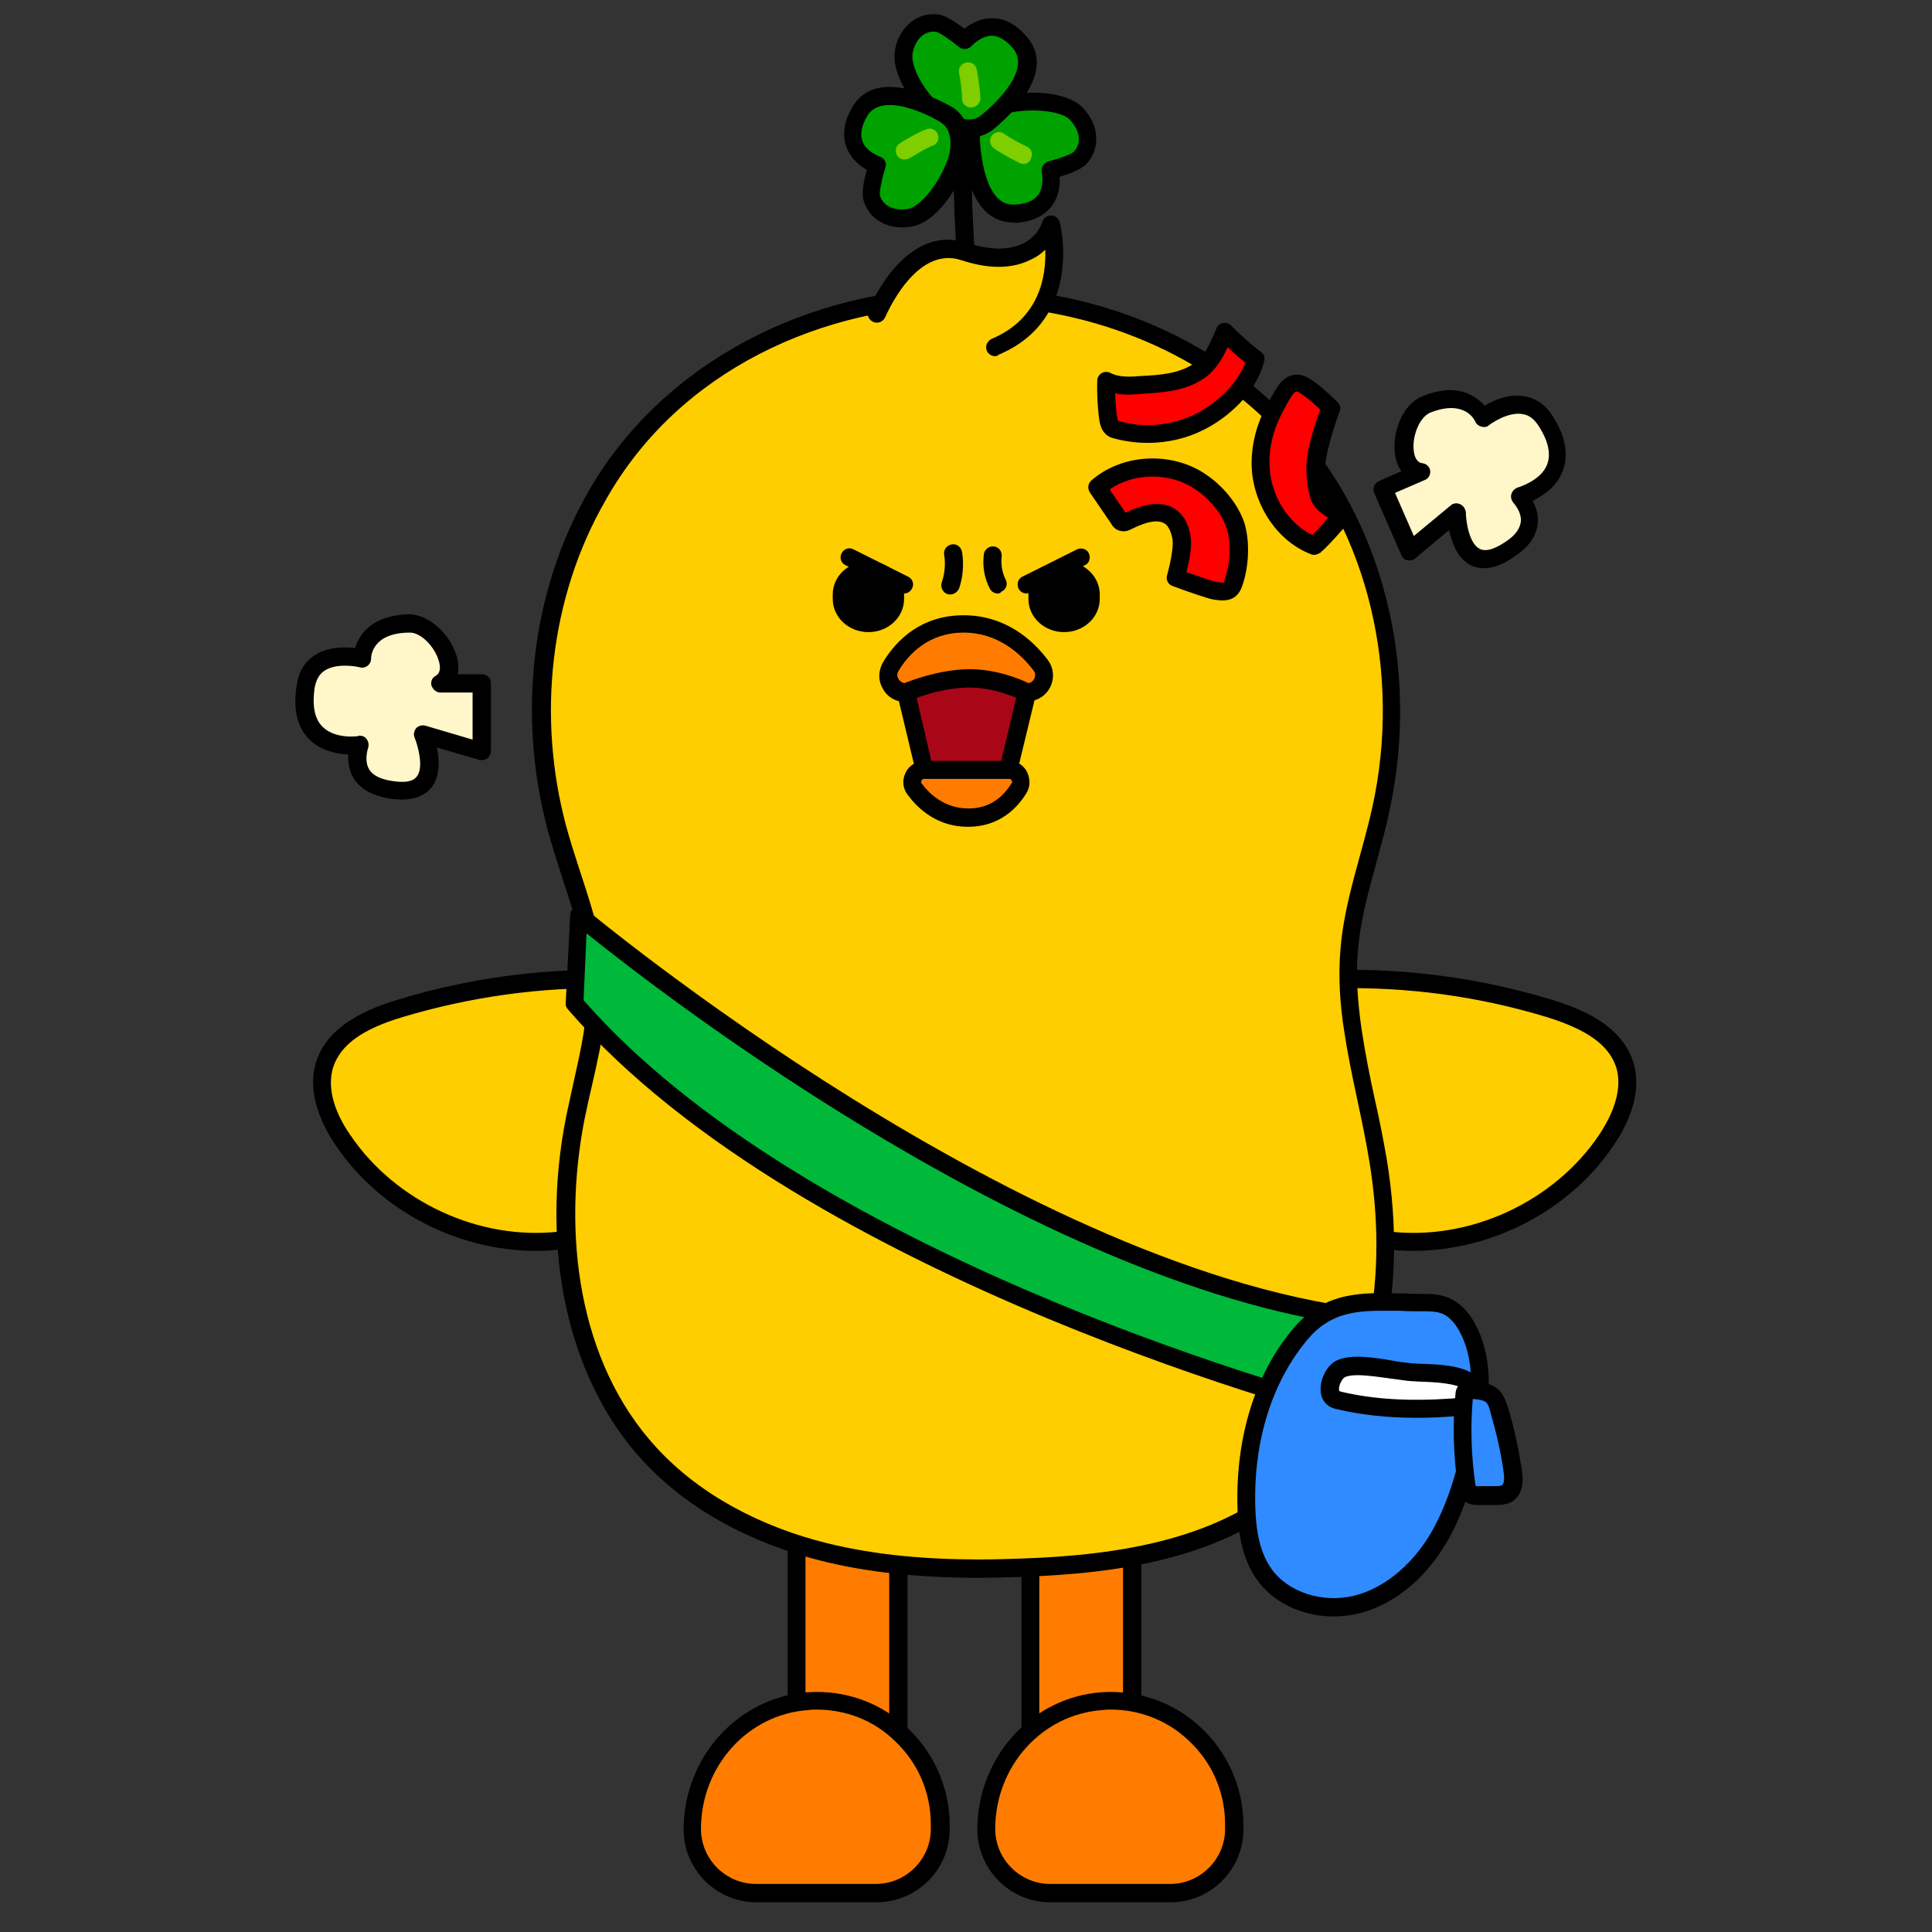 <?xml version="1.0" encoding="utf-8"?>
<!-- Generator: Adobe Illustrator 26.0.3, SVG Export Plug-In . SVG Version: 6.00 Build 0)  -->
<svg version="1.1" id="레이어_1" xmlns="http://www.w3.org/2000/svg" xmlns:xlink="http://www.w3.org/1999/xlink" x="0px"
	 y="0px" viewBox="0 0 390 390" style="enable-background:new 0 0 390 390;" xml:space="preserve">
<rect x="0" y="0" width="390" height="390" fill="#333333" stroke="none"/>
<style type="text/css">
	.st0{fill:#FFCE00;}
	.st1{fill:#00A200;}
	.st2{fill:#7FCE00;}
	.st3{fill:#FF7C00;}
	.st4{fill:#00B839;}
	.st5{fill:#2F8BFF;}
	.st6{fill:#FFFFFF;}
	.st7{fill:#FF0000;}
	.st8{fill:#FFF6C9;}
	.st9{fill-rule:evenodd;clip-rule:evenodd;}
	.st10{fill:#A90718;}
</style>
<g>
	<g>
		<g>
			<path class="st0" d="M195.9,63.7c0,0-2.5-26.4-1.2-34.6"/>
			<path d="M194.1,63.8c-0.1-1.1-2.5-26.7-1.2-35.1l3.6,0.6c-1.2,7.9,1.2,33.9,1.2,34.2L194.1,63.8z"/>
		</g>
	</g>
	<g>
		<g>
			<g>
				<path class="st1" d="M203.4,20.9c-3.7,0.7-7.6,3.3-7.4,7.1c0.1,3,1.2,15.4,8.9,15.1c9.1-0.4,7.1-8.7,7.1-8.7s5-1.3,6.1-2.6
					c2.8-3.2,1-7.2-1.1-9.1C214.8,20.6,208.8,19.9,203.4,20.9z"/>
				<path d="M204.5,44.9c-8.9,0-10.2-12.8-10.4-16.8c-0.2-4.7,4.3-8,8.8-8.9c5.3-1,12.2-0.6,15.3,2.2c3.1,2.8,4.5,7.8,1.2,11.6
					c-1,1.2-3.6,2.1-5.5,2.7c0.1,1.6-0.1,3.9-1.6,5.9c-1.6,2.1-4.1,3.2-7.4,3.4C204.8,44.9,204.7,44.9,204.5,44.9z M208.5,22.3
					c-1.5,0-3.1,0.1-4.8,0.5l0,0c-3,0.6-6,2.6-5.9,5.2c0.1,2.3,0.9,13.7,7,13.3c2.2-0.1,3.8-0.7,4.7-1.9c1.4-1.8,0.8-4.6,0.8-4.6
					c-0.2-1,0.4-1.9,1.3-2.2c2.3-0.6,4.8-1.5,5.2-2c2.3-2.6,0-5.6-0.9-6.5C214.8,23,211.9,22.3,208.5,22.3z M203.4,20.9L203.4,20.9
					L203.4,20.9z"/>
			</g>
			<g>
				<path class="st2" d="M206.6,33.1c-0.3,0-0.5-0.1-0.8-0.2c-0.1-0.1-3.5-1.7-5.2-3c-0.8-0.6-1-1.7-0.4-2.5c0.6-0.8,1.7-1,2.5-0.4
					c1.2,0.9,3.7,2.2,4.6,2.6c0.9,0.4,1.3,1.5,0.8,2.4C207.9,32.7,207.3,33.1,206.6,33.1z"/>
			</g>
		</g>
		<g>
			<g>
				<path class="st1" d="M189,23c2.7,2.5,7.1,4.1,10,1.8c2.4-1.9,11.8-10,6.9-16.1c-5.7-7.2-11.3-0.6-11.3-0.6s-4-3.3-5.7-3.5
					c-4.3-0.4-6.4,3.5-6.7,6.2C181.9,14,184.9,19.3,189,23z"/>
				<path d="M195.7,27.8c-2.8,0-5.8-1.4-7.9-3.4l0,0c-3.9-3.6-7.7-9.5-7.2-13.7c0.4-4.1,3.6-8.3,8.7-7.8c1.5,0.1,3.8,1.7,5.4,2.9
					c1.2-1,3.3-2.2,5.7-2.1c2.6,0,5,1.4,7.1,4c5.8,7.2-4.1,16.1-7.2,18.6C198.8,27.3,197.3,27.8,195.7,27.8z M190.2,21.7
					c2.2,2,5.7,3.3,7.7,1.7c1.8-1.4,10.4-8.8,6.7-13.5c-1.4-1.7-2.8-2.6-4.3-2.7c-2.3,0-4.2,2.1-4.2,2.1c-0.6,0.7-1.8,0.8-2.5,0.2
					c-1.8-1.5-4-3-4.7-3.1c-3.4-0.3-4.6,3.3-4.7,4.6C183.9,13.3,186.1,18,190.2,21.7z"/>
			</g>
			<g>
				<path class="st2" d="M196,21.7C196,21.7,196,21.7,196,21.7c-1,0-1.8-0.8-1.8-1.8c0-1.5-0.4-4.3-0.6-5.2c-0.2-1,0.5-1.9,1.5-2.1
					c1-0.2,1.9,0.5,2.1,1.5c0,0.2,0.7,3.8,0.7,5.9C197.8,20.9,197,21.7,196,21.7z"/>
			</g>
		</g>
		<g>
			<g>
				<path class="st1" d="M193,33.1c1.3-3.5,1.2-8.2-2.1-10c-2.6-1.5-13.7-7.2-17.5-0.5c-4.5,8,3.6,10.7,3.6,10.7s-1.6,4.9-1.1,6.6
					c1.2,4.1,5.6,4.7,8.2,3.9C187.3,43,191.1,38.3,193,33.1z"/>
				<path d="M182.1,45.9c-3.3,0-6.7-1.7-7.8-5.5c-0.4-1.5,0.1-4.2,0.7-6.1c-1.4-0.8-3.2-2.2-4.1-4.5c-0.9-2.4-0.6-5.1,1.1-8.1
					c4.6-8.1,16.4-2.2,20-0.2c4.1,2.3,4.5,7.9,2.9,12.2l0,0c-1.9,5-6,10.7-10,11.8C183.9,45.8,183,45.9,182.1,45.9z M179.6,21.2
					c-1.9,0-3.6,0.6-4.6,2.3c-1.1,2-1.4,3.6-0.9,5c0.8,2.2,3.5,3.1,3.5,3.1c0.9,0.3,1.5,1.3,1.1,2.3c-0.7,2.3-1.2,4.8-1.1,5.5
					c1,3.3,4.8,3,6,2.7c2.1-0.6,5.6-4.4,7.6-9.6c1.1-2.8,1-6.5-1.3-7.8C188.7,23.9,183.7,21.2,179.6,21.2z M193,33.1L193,33.1
					L193,33.1z"/>
			</g>
			<g>
				<path class="st2" d="M182.6,32.2c-0.6,0-1.2-0.3-1.5-0.8c-0.5-0.8-0.3-2,0.6-2.5c0.1-0.1,3.3-2.1,5.3-2.8c0.9-0.4,2,0.1,2.3,1
					c0.4,0.9-0.1,2-1,2.3c-1.4,0.5-3.8,2-4.6,2.5C183.2,32.1,182.9,32.2,182.6,32.2z"/>
			</g>
		</g>
	</g>
</g>
<g>
	<g>
		<rect x="160.8" y="285.7" class="st3" width="20.5" height="87.9"/>
		<path d="M183.1,375.4H159v-91.5h24.2V375.4z M162.6,371.7h16.9v-84.3h-16.9V371.7z"/>
	</g>
	<g>
		<path class="st3" d="M189.9,368.4c0-14.4-12.1-25.9-26.7-25c-13.3,0.9-23.4,12.5-23.4,25.8v0c0,7.1,5.8,12.9,12.9,12.9h24.2
			c7.1,0,12.9-5.8,12.9-12.9V368.4z"/>
		<path d="M176.9,384h-24.2c-8.1,0-14.7-6.6-14.7-14.7c0-14.6,11-26.7,25.1-27.7c7.5-0.5,14.7,2.1,20.1,7.2
			c5.4,5.1,8.5,12.2,8.5,19.6v0.9C191.7,377.4,185.1,384,176.9,384z M164.8,345.1c-0.5,0-1,0-1.6,0.1c-12.2,0.8-21.7,11.3-21.7,24
			c0,6.1,5,11.1,11.1,11.1h24.2c6.1,0,11.1-5,11.1-11.1v-0.9c0-6.5-2.6-12.5-7.3-16.9C176.4,347.3,170.8,345.1,164.8,345.1z"/>
	</g>
</g>
<g>
	<g>
		<rect x="208" y="284" class="st3" width="20.5" height="88.1"/>
		<path d="M230.4,373.9h-24.2v-91.7h24.2V373.9z M209.8,370.3h16.9v-84.5h-16.9V370.3z"/>
	</g>
	<g>
		<path class="st3" d="M249.2,368.4c0-14.4-12.1-25.9-26.7-25c-13.3,0.9-23.4,12.5-23.4,25.8v0c0,7.1,5.8,12.9,12.9,12.9h24.2
			c7.1,0,12.9-5.8,12.9-12.9V368.4z"/>
		<path d="M236.3,384H212c-8.1,0-14.7-6.6-14.7-14.7c0-14.6,11-26.7,25.1-27.7c7.5-0.5,14.7,2.1,20.1,7.2c5.4,5.1,8.5,12.2,8.5,19.6
			v0.9C251,377.4,244.4,384,236.3,384z M224.2,345.1c-0.5,0-1,0-1.6,0.1c-12.2,0.8-21.7,11.3-21.7,24c0,6.1,5,11.1,11.1,11.1h24.2
			c6.1,0,11.1-5,11.1-11.1v-0.9c0-6.5-2.6-12.5-7.3-16.9C235.7,347.3,230.1,345.1,224.2,345.1z"/>
	</g>
</g>
<g>
	<path class="st0" d="M139.7,202.3c-4.1-3.9-10.3-4.6-16-4.7c-14.5-0.3-29.1,1.7-43,5.9c-6.3,1.9-13.1,5-15.2,11.1
		c-1.7,5.2,0.5,10.9,3.6,15.4c9.5,14.1,27.1,22.2,44,20.3"/>
	<path d="M108.2,252.5c-15.9,0-31.7-8.2-40.5-21.4c-2.9-4.3-5.9-10.8-3.8-17c2.5-7.3,10.5-10.5,16.4-12.3c14.1-4.3,28.8-6.3,43.5-6
		c5.9,0.1,12.6,0.8,17.2,5.2c0.7,0.7,0.8,1.8,0.1,2.6c-0.7,0.7-1.8,0.8-2.6,0.1c-3.7-3.5-9.6-4.1-14.8-4.2
		c-14.4-0.3-28.7,1.7-42.4,5.8c-8.1,2.4-12.5,5.6-14,10c-1.6,4.9,0.9,10.2,3.4,13.8c9.1,13.5,26.1,21.4,42.3,19.5
		c1-0.1,1.9,0.6,2,1.6c0.1,1-0.6,1.9-1.6,2C111.7,252.4,109.9,252.5,108.2,252.5z"/>
</g>
<g>
	<path class="st0" d="M253.8,202.3c4.1-3.9,10.3-4.6,16-4.7c14.5-0.3,29.1,1.7,43,5.9c6.3,1.9,13.1,5,15.2,11.1
		c1.7,5.2-0.5,10.9-3.6,15.4c-9.5,14.1-27.1,22.2-44,20.3"/>
	<path d="M285.3,252.5c-1.7,0-3.5-0.1-5.2-0.3c-1-0.1-1.7-1-1.6-2c0.1-1,1.1-1.7,2-1.6c16.2,1.9,33.2-6,42.3-19.5
		c2.4-3.6,5-9,3.4-13.8c-1.5-4.4-5.9-7.5-14-10c-13.8-4.2-28-6.1-42.4-5.8c-5.2,0.1-11.1,0.7-14.8,4.2c-0.7,0.7-1.9,0.6-2.6-0.1
		c-0.7-0.7-0.6-1.9,0.1-2.6c4.6-4.3,11.3-5.1,17.2-5.2c14.7-0.3,29.4,1.7,43.5,6c5.9,1.8,13.9,5,16.4,12.3c2.1,6.3-0.9,12.7-3.8,17
		C317,244.3,301.2,252.5,285.3,252.5z"/>
</g>
<g>
	<g>
		<path class="st0" d="M197.7,316.6c-12,0-22.3-1.1-31.4-3.4c-14.5-3.6-26.7-10.5-35.3-19.8c-14.6-15.9-20.2-41.3-14.9-67.9
			c0.4-2.3,1-4.5,1.5-6.8c1.5-6.5,3-13.1,2.8-19.7c-0.2-7.5-2.5-14.6-5-22.1c-1-3.2-2.1-6.5-3-9.7c-6.2-23.1-3.2-47.6,8.2-67.3
			c14.2-24.7,42.8-40.1,74.5-40.1c25.2,0,48.7,9.7,64.5,26.5c18,19.2,25.4,48.6,19.3,76.8c-0.7,3.4-1.7,6.9-2.6,10.2
			c-1.6,6-3.4,12.2-3.9,18.5c-0.4,5-0.2,10.2,0.8,16.6c0.7,4.6,1.7,9.3,2.6,13.8c0.8,3.9,1.7,8,2.4,12c4.5,27.1-1.3,50.6-16,64.6
			c-15.3,14.6-37.7,17.2-55.6,17.8C203.6,316.6,200.6,316.6,197.7,316.6L197.7,316.6z"/>
	</g>
	<g>
		<path d="M195,61.6c23.4,0,46.9,8.6,63.2,25.9c18.4,19.6,24.6,48.9,18.9,75.1c-2.1,9.7-5.7,19.1-6.5,28.9c-0.5,5.7-0.1,11.4,0.8,17
			c1.3,8.6,3.6,17.2,5,25.8c3.7,22.2,0.9,47.4-15.4,63c-14.1,13.4-34.9,16.6-54.4,17.3c-2.9,0.1-5.9,0.2-8.8,0.2
			c-10.4,0-20.8-0.8-30.9-3.3c-12.9-3.2-25.4-9.5-34.4-19.3c-15.9-17.3-19-43.3-14.5-66.3c1.8-8.9,4.6-17.8,4.3-26.9
			c-0.3-11.1-5.1-21.5-8-32.2c-5.9-21.9-3.4-46.2,8-65.9C137,74.8,166,61.6,195,61.6 M195,58c-32.4,0-61.5,15.7-76.1,41
			c-11.6,20.1-14.6,45.2-8.3,68.7c0.9,3.3,2,6.6,3,9.8c2.4,7.4,4.7,14.3,4.9,21.6c0.2,6.4-1.2,12.6-2.7,19.3c-0.5,2.3-1,4.6-1.5,6.9
			c-5.4,27.2,0.4,53.2,15.4,69.5c8.8,9.6,21.4,16.6,36.2,20.3c9.2,2.3,19.6,3.4,31.8,3.4c2.8,0,5.8-0.1,9-0.2
			c18.1-0.7,41-3.3,56.7-18.3c15.1-14.4,21.1-38.5,16.5-66.2c-0.7-4-1.5-8.1-2.4-12c-1-4.5-1.9-9.2-2.6-13.7
			c-0.9-6.2-1.2-11.3-0.8-16.1c0.5-6.1,2.1-11.9,3.8-18.1c0.9-3.4,1.9-6.8,2.6-10.3c6.2-28.7-1.3-58.8-19.8-78.4
			C244.7,67.8,220.7,58,195,58L195,58z"/>
	</g>
</g>
<g>
	<g>
		<path class="st4" d="M116.8,184.9c0,0,88.9,74.8,161.7,81.6c0,0-0.9,13.7-4.6,19.2c0,0-110.1-27.6-157.9-83.1L116.8,184.9z"/>
		<path d="M273.9,287.5c-0.1,0-0.3,0-0.4-0.1c-1.1-0.3-111.2-28.4-158.9-83.7c-0.3-0.4-0.5-0.8-0.4-1.3l0.9-17.7
			c0-0.7,0.5-1.3,1.1-1.6c0.6-0.3,1.4-0.2,1.9,0.3c0.9,0.7,89.3,74.5,160.7,81.2c1,0.1,1.7,0.9,1.6,1.9c0,0.6-1,14.3-4.9,20.1
			C275.1,287.2,274.5,287.5,273.9,287.5z M117.8,201.9c44.4,50.8,142.7,78.3,155.2,81.6c2-4,3.1-11.3,3.5-15.5
			c-64.9-7.1-142.5-67-158.1-79.6L117.8,201.9z"/>
	</g>
	<g>
		<path class="st5" d="M286.9,262.9c1.7,0,3.4,0,4.9,0.7c2,0.8,3.4,2.6,4.4,4.5c3.7,7,2.6,15.6,0.9,23.4c-1.5,6.8-3.5,13.7-7.2,19.7
			s-9.3,11-16.1,12.7c-6.8,1.7-14.8-0.5-18.8-6.3c-2.7-3.8-3.4-8.7-3.5-13.4c-0.4-12.6,2.9-25.8,11.2-35.3
			C269.5,261.3,277.6,262.9,286.9,262.9z"/>
		<path d="M269.2,326.3c-6.3,0-12.3-2.8-15.6-7.6c-3.1-4.5-3.7-10-3.8-14.4c-0.4-14.4,3.7-27.4,11.6-36.5c6.2-7.1,13.6-6.9,21.3-6.7
			c1.4,0,2.8,0.1,4.2,0.1l0,0c1.8,0,3.7,0,5.6,0.8c2.1,0.9,3.9,2.7,5.3,5.3c4.1,7.6,2.8,16.8,1.1,24.7c-1.4,6.4-3.4,13.8-7.4,20.2
			c-4.3,7-10.5,11.8-17.2,13.5C272.6,326.1,270.9,326.3,269.2,326.3z M278.7,264.6c-5.7,0-10.4,0.8-14.5,5.5
			c-7.3,8.5-11.2,20.6-10.8,34.1c0.1,3.8,0.6,8.7,3.2,12.4c3.3,4.8,10.4,7.1,16.8,5.5c5.7-1.4,11.2-5.8,15-11.9c3.7-6,5.6-13,7-19.1
			c1.6-7.3,2.8-15.6-0.7-22.2c-1-1.9-2.2-3.1-3.5-3.7c-1.2-0.5-2.8-0.5-4.2-0.5c-1.5,0-2.9,0-4.3-0.1
			C281.3,264.6,279.9,264.6,278.7,264.6z"/>
	</g>
	<g>
		<path class="st6" d="M284,276.9c-3.8-0.4-10.2-2-13.2-0.6c-2.1,0.9-3.6,5.6-0.6,6.3c7.5,1.8,15.4,2,23.1,1.5
			c2.9-0.2,6.9-2.6,3.4-5.1c-2.8-2-8.6-1.8-11.8-2C284.6,277,284.3,276.9,284,276.9z"/>
		<path d="M286,286.2c-6,0-11.4-0.6-16.4-1.8c-1.7-0.4-2.9-1.7-3-3.6c-0.2-2.4,1.3-5.3,3.3-6.2c2.8-1.3,7.4-0.6,11.4,0.1
			c1,0.2,2,0.3,2.8,0.4h0c0.3,0,0.6,0.1,0.8,0.1c0.5,0,1.2,0.1,1.9,0.1c3.6,0.1,8.1,0.3,10.9,2.2c2.3,1.7,2.3,3.5,2,4.4
			c-0.7,2.3-3.8,3.8-6.3,4C290.8,286.1,288.4,286.2,286,286.2z M274.1,277.6c-1.1,0-2,0.1-2.6,0.4c-0.5,0.2-1.3,1.6-1.2,2.5
			c0,0.3,0.1,0.3,0.3,0.4c6.6,1.6,14,2,22.6,1.4c1.5-0.1,2.9-0.9,3.1-1.3c0,0.1-0.2-0.2-0.6-0.5c-1.8-1.3-6.1-1.5-8.9-1.6
			c-0.7,0-1.4-0.1-2-0.1c-0.3,0-0.7-0.1-1-0.1c-0.9-0.1-1.9-0.3-3-0.4C278.7,278,276.1,277.6,274.1,277.6z"/>
	</g>
	<g>
		<path class="st5" d="M297,280.6c-0.4,0-0.9-0.1-1.2,0.2c-0.2,0.2-0.3,0.6-0.3,0.9c-0.6,6-0.4,12.1,0.5,18.1
			c0.1,0.7,0.3,1.4,0.8,1.8c0.4,0.3,0.9,0.3,1.4,0.3c1.2,0,2.4,0,3.6,0c0.8,0,1.6,0,2.3-0.4c1.5-0.9,1.5-3,1.2-4.6
			c-0.6-4-1.4-7.9-2.6-11.7C301.8,281.4,301.2,281,297,280.6z"/>
		<path d="M302.2,303.8c-0.1,0-0.2,0-0.3,0l-3.6,0c-0.6,0-1.5,0-2.4-0.6c-1.3-0.9-1.5-2.3-1.6-3.1c-0.9-6.1-1.1-12.4-0.5-18.6
			c0-0.4,0.1-1.3,0.8-2c0.9-0.9,2.2-0.8,2.6-0.7c0,0,0,0,0,0c4.9,0.5,6.1,1.5,7.4,6c1.2,4,2,8,2.6,11.9c0.5,3.2-0.2,5.4-2.1,6.5
			C304.1,303.7,303,303.8,302.2,303.8z M297.3,282.4c-0.5,5.8-0.3,11.5,0.5,17.1c0.1,0.3,0.1,0.5,0.1,0.6c0-0.1,0.2-0.1,0.3-0.1
			l3.6,0c0.5,0,1.1,0,1.4-0.2c0.3-0.2,0.6-1,0.3-2.8c-0.5-3.7-1.4-7.6-2.5-11.4C300.3,282.9,300.3,282.7,297.3,282.4z"/>
	</g>
</g>
<g>
	<path class="st0" d="M177,63.4c0,0,6.5-16.1,17.5-12.5c14.6,4.7,17.6-5.4,17.6-5.4s4.8,17.9-11.2,24.6"/>
	<path d="M200.9,71.9c-0.7,0-1.4-0.4-1.7-1.1c-0.4-0.9,0.1-2,1-2.4c9.7-4.1,11-12.7,10.8-18c-0.7,0.7-1.6,1.4-2.7,1.9
		c-3.8,2-8.6,2.1-14.3,0.2c-9.3-3-15.2,11.4-15.3,11.5c-0.4,0.9-1.4,1.4-2.4,1c-0.9-0.4-1.4-1.4-1-2.4c0.3-0.7,7.3-17.6,19.8-13.6
		c4.8,1.5,8.6,1.6,11.5,0.1c3-1.5,3.8-4.2,3.8-4.3c0.2-0.8,1-1.3,1.8-1.3c0.8,0,1.5,0.6,1.7,1.3c0.1,0.2,5,19.5-12.3,26.8
		C201.4,71.8,201.1,71.9,200.9,71.9z"/>
</g>
<g>
	<g>
		<path class="st7" d="M229,77.8c-1.9,0.1-4,0-5.7-0.9c-0.1,2.2,0.1,6,0.5,8.1c0.1,0.4,0.2,0.8,0.4,1.2c0.3,0.3,0.7,0.5,1.2,0.6
			c5.6,1.6,11.7,1,16.9-1.6c4.8-2.5,9.8-7.3,11.2-12.6c-2.3-1.6-4.2-3.5-6.3-5.5c-1.3,2.8-2.4,5.8-5,7.7
			C238.3,77.5,233.7,77.5,229,77.8z"/>
		<path d="M231.7,89.4c-2.3,0-4.6-0.3-6.8-0.9c-0.5-0.1-1.4-0.4-2-1.2c-0.6-0.7-0.8-1.6-0.9-2c-0.4-2.2-0.6-6.1-0.5-8.5
			c0-0.6,0.4-1.2,0.9-1.5c0.6-0.3,1.2-0.3,1.8,0c1.1,0.6,2.6,0.8,4.7,0.7l1.5-0.1c4-0.2,7.8-0.5,10.9-2.7c1.8-1.3,2.7-3.4,3.7-5.6
			l0.6-1.4c0.2-0.5,0.7-0.9,1.3-1c0.6-0.1,1.2,0.1,1.6,0.5l0.9,0.9c1.7,1.6,3.3,3.1,5.1,4.4c0.6,0.4,0.9,1.2,0.7,1.9
			c-1.6,6.5-7.5,11.5-12.1,13.8C239.6,88.5,235.7,89.4,231.7,89.4z M225.6,84.9c0,0,0.1,0,0.3,0.1c5.1,1.5,10.8,0.9,15.6-1.5
			c3.9-2,8.2-5.8,9.9-10.3c-1.3-1-2.4-2-3.6-3.1c-1,2.2-2.3,4.5-4.5,6.1c-3.9,2.8-8.4,3-12.8,3.3l-1.4,0.1c0,0,0,0,0,0
			c-1.1,0.1-2.5,0.1-4-0.2c0.1,1.9,0.2,4,0.5,5.2C225.6,84.8,225.6,84.9,225.6,84.9C225.6,84.9,225.6,84.9,225.6,84.9z M229,77.8
			L229,77.8L229,77.8z"/>
	</g>
	<g>
		<path class="st7" d="M254.5,94.7c0.4,6.6,4.6,13.1,10.8,15.4c2.1-1.8,5.7-6.1,5.7-6.1s-3.7-1.6-4.4-3.4c-0.8-1.8-0.9-3.8-0.9-5.8
			c-0.1-4.4,3.1-12.5,3.1-12.5s-4-4-5.9-4.8c-2.4-1-3.5,1.5-4.8,3.7C255.5,85.3,254.1,90,254.5,94.7z"/>
		<path d="M265.3,112c-0.2,0-0.4,0-0.6-0.1c-6.6-2.5-11.4-9.4-12-17l0,0c-0.3-4.9,1-9.9,3.8-14.5l0.4-0.7c1.1-2,3-5.2,6.6-3.7
			c2.2,0.9,5.8,4.5,6.5,5.2c0.5,0.5,0.7,1.3,0.4,1.9c-0.8,2.2-3,8.5-2.9,11.8c0.1,1.8,0.1,3.6,0.8,5.1c0.3,0.7,2.1,1.8,3.5,2.4
			c0.5,0.2,0.9,0.7,1,1.2c0.1,0.6,0,1.1-0.4,1.6c-0.1,0.2-3.7,4.5-5.9,6.4C266.1,111.8,265.7,112,265.3,112z M256.3,94.6
			c0.4,5.8,3.9,11.1,8.6,13.4c1.1-1,2.3-2.4,3.2-3.5c-1.3-0.8-2.7-1.9-3.3-3.2c-0.9-2.2-1-4.4-1.1-6.5c-0.1-3.8,1.9-9.6,2.8-12.1
			c-1.5-1.5-3.6-3.2-4.5-3.6c-0.4-0.2-0.7-0.2-2.1,2.2l-0.4,0.8C257.1,86.2,256,90.5,256.3,94.6L256.3,94.6z"/>
	</g>
	<g>
		<path class="st7" d="M241.3,96.7c-6.1-3.5-14.5-2.9-19.8,1.8c1.4,2.1,2.8,4.2,4.3,6.3c0.2,0.3,0.5,0.7,0.9,0.8
			c0.3,0.1,0.7-0.1,1-0.2c2.8-1.4,6.5-2.7,9-0.7c1.2,1,1.8,2.7,2,4.3c0.3,2.6-1.2,7.7-1.2,7.7s6.8,2.5,7.5,2.6
			c1.9,0.3,3.2,0.6,4-1.1c1.4-3.5,1.7-8.8,0.4-12.4C247.9,102,244.7,98.6,241.3,96.7z"/>
		<path d="M246.8,121.2c-0.7,0-1.4-0.1-2-0.2c-1-0.2-4.9-1.5-8.1-2.7c-0.9-0.3-1.4-1.3-1.1-2.2c0.5-1.8,1.3-5.4,1.1-7
			c-0.1-1-0.5-2.4-1.3-3.2c-1.3-1.1-3.6-0.8-7,0.9c-0.4,0.2-1.2,0.6-2.1,0.4c-1.2-0.2-1.8-1.1-2-1.5l-4.3-6.3
			c-0.5-0.8-0.4-1.8,0.3-2.4c5.8-5.1,15-5.9,21.9-2l0,0c4,2.3,7.3,6.1,8.8,10c1.4,3.8,1.2,9.6-0.4,13.7
			C249.7,120.8,248.2,121.2,246.8,121.2z M239.5,115.5c2.7,0.9,5.2,1.8,5.7,1.9c0.8,0.1,1.6,0.3,1.8,0.2c1.4-3.5,1.6-8.2,0.5-11.3
			c-1.1-3.1-3.9-6.2-7.1-8.1c-5.1-2.9-11.8-2.6-16.4,0.6l3.2,4.7c2.3-1.1,7.2-3.2,10.6-0.3c1.4,1.2,2.3,3.1,2.6,5.5
			C240.6,110.7,240,113.6,239.5,115.5z"/>
	</g>
</g>
<g>
	<path class="st8" d="M88.8,137.9h8.3v13.7l-11.8-3.5c0,0,5.8,13.9-7.4,11.1c-8.2-1.7-5.4-8.9-5.4-8.9s-12.9,2-10.9-11.8
		c1.2-8.3,11.4-5.6,11.4-5.6s0-6.9,9.4-7.1C88,125.7,93.5,135.3,88.8,137.9z"/>
	<path d="M81.2,161.4c-1.1,0-2.3-0.1-3.6-0.4c-3.1-0.7-5.2-2.1-6.4-4.2c-0.8-1.6-1-3.2-0.9-4.5c-2.2-0.1-5.5-0.7-7.8-3
		c-2.5-2.4-3.4-6.1-2.6-11c0.4-2.7,1.6-4.7,3.6-6c2.7-1.8,6.1-1.7,8.2-1.5c0.8-2.6,3.2-6.6,10.8-6.8c4.3,0,8.5,4.3,9.7,8.5
		c0.4,1.3,0.4,2.5,0.2,3.6h4.9c1,0,1.8,0.8,1.8,1.8v13.7c0,0.6-0.3,1.1-0.7,1.5c-0.5,0.3-1.1,0.4-1.6,0.3l-8.6-2.5
		c0.5,2.5,0.7,5.9-1.2,8.2C85.7,160.6,83.7,161.4,81.2,161.4z M72.6,148.5c0.5,0,1.1,0.2,1.4,0.7c0.4,0.5,0.5,1.2,0.3,1.8
		c0,0-0.8,2.3,0.1,4.1c0.6,1.2,2,2,3.9,2.4c2,0.4,4.7,0.7,5.8-0.7c1.5-1.8,0.3-6.1-0.4-7.9c-0.3-0.6-0.1-1.4,0.3-1.9
		c0.5-0.5,1.2-0.7,1.9-0.5l9.5,2.8v-9.5h-6.5c-0.8,0-1.5-0.6-1.8-1.4c-0.2-0.8,0.1-1.6,0.9-2c1-0.6,0.9-1.9,0.6-2.9
		c-0.7-2.7-3.6-6-6.1-5.8c-7.3,0.1-7.6,4.7-7.6,5.3c0,0.6-0.3,1.1-0.7,1.4s-1,0.5-1.6,0.3c-1.2-0.3-4.9-0.8-7.1,0.7
		c-1.1,0.7-1.7,1.9-2,3.5c-0.5,3.6,0,6.2,1.6,7.8c2.6,2.6,7.2,1.9,7.2,1.9C72.4,148.5,72.5,148.5,72.6,148.5z"/>
</g>
<g>
	<path class="st8" d="M286.7,95.5l-7.7,3.3l5.5,12.6l9.4-7.9c0,0,0.2,15,11.2,7.2c6.8-4.9,1.4-10.3,1.4-10.3s12.7-3.3,5.3-15.2
		c-4.4-7.1-12.7-0.6-12.7-0.6s-2.7-6.3-11.4-2.7C282.7,83.9,281.4,94.9,286.7,95.5z"/>
	<path d="M299.6,114.7c-1,0-1.9-0.2-2.7-0.6c-2.7-1.4-3.8-4.5-4.4-7.1l-6.8,5.7c-0.4,0.4-1,0.5-1.6,0.4c-0.6-0.1-1-0.5-1.2-1
		l-5.5-12.6c-0.2-0.4-0.2-0.9,0-1.4c0.2-0.4,0.5-0.8,1-1l4.5-2c-0.7-0.9-1.1-2-1.3-3.4c-0.6-4.3,1.4-10,5.5-11.7
		c7-2.9,10.8-0.1,12.6,1.9c1.8-1.1,4.9-2.5,8.1-1.9c2.3,0.4,4.3,1.8,5.7,4.1c2.6,4.1,3.2,7.9,1.9,11.1c-1.2,3.1-4,4.9-6,5.9
		c0.6,1.2,1.2,2.7,1,4.5c-0.2,2.4-1.6,4.6-4.2,6.4C303.8,113.8,301.6,114.7,299.6,114.7z M294,101.6c0.3,0,0.5,0.1,0.8,0.2
		c0.6,0.3,1,0.9,1.1,1.6c0,1.6,0.6,6.3,2.8,7.4c1.6,0.8,3.9-0.5,5.6-1.7c1.7-1.2,2.5-2.4,2.7-3.8c0.2-2-1.5-3.8-1.5-3.8
		c-0.4-0.5-0.6-1.1-0.4-1.8c0.2-0.6,0.7-1.1,1.3-1.3c0,0,4.6-1.3,5.9-4.6c0.8-2.1,0.3-4.7-1.7-7.8c-0.9-1.4-1.9-2.2-3.2-2.4
		c-3.1-0.6-6.8,2.2-6.8,2.2c-0.4,0.4-1,0.5-1.6,0.3c-0.5-0.1-1-0.5-1.2-1c-0.2-0.5-2.3-4.5-9.1-1.8c-2.3,1-3.7,5-3.3,7.8
		c0.1,1,0.6,2.3,1.7,2.4c0.8,0.1,1.5,0.7,1.6,1.5c0.1,0.8-0.3,1.6-1.1,1.9l-6,2.6l3.8,8.7l7.6-6.3
		C293.1,101.8,293.5,101.6,294,101.6z"/>
</g>
<g>
	<g>
		<g>
			<g>
				<g>
					<g>
						<path class="st9" d="M214.8,127.6L214.8,127.6c-4,0-7.2-3-7.2-6.7V120c0-3.7,3.2-6.7,7.2-6.7c4,0,7.2,3,7.2,6.7v0.9
							C222,124.6,218.8,127.6,214.8,127.6"/>
					</g>
				</g>
				<g>
					<g>
						<path class="st9" d="M175.3,127.6L175.3,127.6c-4,0-7.2-3-7.2-6.7V120c0-3.7,3.2-6.7,7.2-6.7c4,0,7.2,3,7.2,6.7v0.9
							C182.5,124.6,179.3,127.6,175.3,127.6"/>
					</g>
				</g>
			</g>
		</g>
	</g>
	<g>
		<line class="st0" x1="171.5" y1="112.4" x2="182.5" y2="118"/>
		<path d="M182.5,119.8c-0.3,0-0.5-0.1-0.8-0.2l-11-5.5c-0.9-0.4-1.3-1.5-0.8-2.4c0.4-0.9,1.5-1.3,2.4-0.8l11,5.5
			c0.9,0.4,1.3,1.5,0.8,2.4C183.8,119.4,183.2,119.8,182.5,119.8z"/>
	</g>
	<g>
		<line class="st0" x1="218.2" y1="112.4" x2="207.2" y2="118"/>
		<path d="M207.2,119.8c-0.7,0-1.3-0.4-1.6-1c-0.4-0.9-0.1-2,0.8-2.4l11-5.5c0.9-0.4,2-0.1,2.4,0.8s0.1,2-0.8,2.4l-11,5.5
			C207.7,119.7,207.4,119.8,207.2,119.8z"/>
	</g>
	<g>
		<path d="M191.8,120c-0.2,0-0.4,0-0.6-0.1c-0.9-0.3-1.4-1.4-1.1-2.3c0.6-1.8,0.8-3.7,0.5-5.6c-0.2-1,0.5-1.9,1.5-2.1
			c1-0.2,1.9,0.5,2.1,1.5c0.4,2.5,0.2,5.1-0.6,7.4C193.2,119.6,192.5,120,191.8,120z"/>
	</g>
	<g>
		<path d="M201.4,119.8c-0.7,0-1.3-0.4-1.6-1c-1.1-2.1-1.5-4.5-1.2-6.9c0.1-1,1.1-1.7,2-1.6c1,0.1,1.7,1,1.6,2
			c-0.2,1.6,0.1,3.3,0.8,4.7c0.5,0.9,0.1,2-0.8,2.4C201.9,119.8,201.6,119.8,201.4,119.8z"/>
	</g>
</g>
<g>
	<g>
		<path class="st3" d="M203.6,155.4c1.9,0,3.1,2.1,2.1,3.7c-1.7,2.7-4.8,5.9-10.2,5.9c-5.3,0-8.8-3.1-10.8-5.8c-1.2-1.6,0-3.9,2-3.9
			H203.6z"/>
		<path d="M195.4,166.9c-6.1,0-10-3.5-12.2-6.5c-1-1.3-1.1-3-0.4-4.4c0.7-1.5,2.2-2.4,3.8-2.4h17c1.6,0,3,0.8,3.7,2.2s0.7,3-0.1,4.3
			C205.3,163.2,201.7,166.9,195.4,166.9z M186.6,157.2c-0.3,0-0.5,0.2-0.6,0.4c-0.1,0.2-0.1,0.4,0.1,0.6c1.7,2.3,4.8,5,9.4,5
			c3.7,0,6.6-1.7,8.7-5.1c0.2-0.3,0.1-0.5,0-0.6c-0.1-0.1-0.2-0.3-0.5-0.3H186.6z"/>
	</g>
	<g>
		<polygon class="st10" points="182.9,139.8 186.6,155.4 203.6,155.4 207.2,139.8 196.7,132.9 		"/>
		<path d="M205,157.2h-19.8l-4.4-18.4l16.1-8l12.5,8.2L205,157.2z M188,153.6h14.1l3.1-13l-8.6-5.7l-11.6,5.8L188,153.6z"/>
	</g>
	<g>
		<path class="st3" d="M182.9,139.8c-2.7,0-4.4-3-3-5.3c2.4-3.9,6.9-8.5,14.7-8.5c7.6,0,12.6,4.4,15.5,8.3c1.7,2.3,0.1,5.6-2.8,5.6
			c0,0-5.7-3-12.2-2.8C188.6,137.2,182.9,139.8,182.9,139.8z"/>
		<path d="M207.2,141.6h-0.4l-0.4-0.2c-0.1,0-5.5-2.8-11.3-2.6c-6,0.2-11.5,2.6-11.5,2.7l-0.4,0.2l-0.4,0c-2,0-3.7-1-4.6-2.7
			c-1-1.7-0.9-3.7,0.1-5.4c2.6-4.3,7.6-9.4,16.2-9.4c8.4,0,13.9,4.9,17,9c1.2,1.6,1.4,3.7,0.5,5.5
			C211.1,140.5,209.3,141.6,207.2,141.6z M194.5,127.7c-6.9,0-11,4.2-13.1,7.7c-0.5,0.8-0.2,1.4,0,1.7c0.1,0.2,0.5,0.7,1.2,0.8
			c1.5-0.6,6.7-2.6,12.4-2.8c5.8-0.2,11,2,12.6,2.8c0.7-0.1,1.1-0.7,1.2-0.9c0.1-0.3,0.4-1-0.2-1.7
			C206,131.9,201.4,127.7,194.5,127.7z"/>
	</g>
</g>
</svg>
